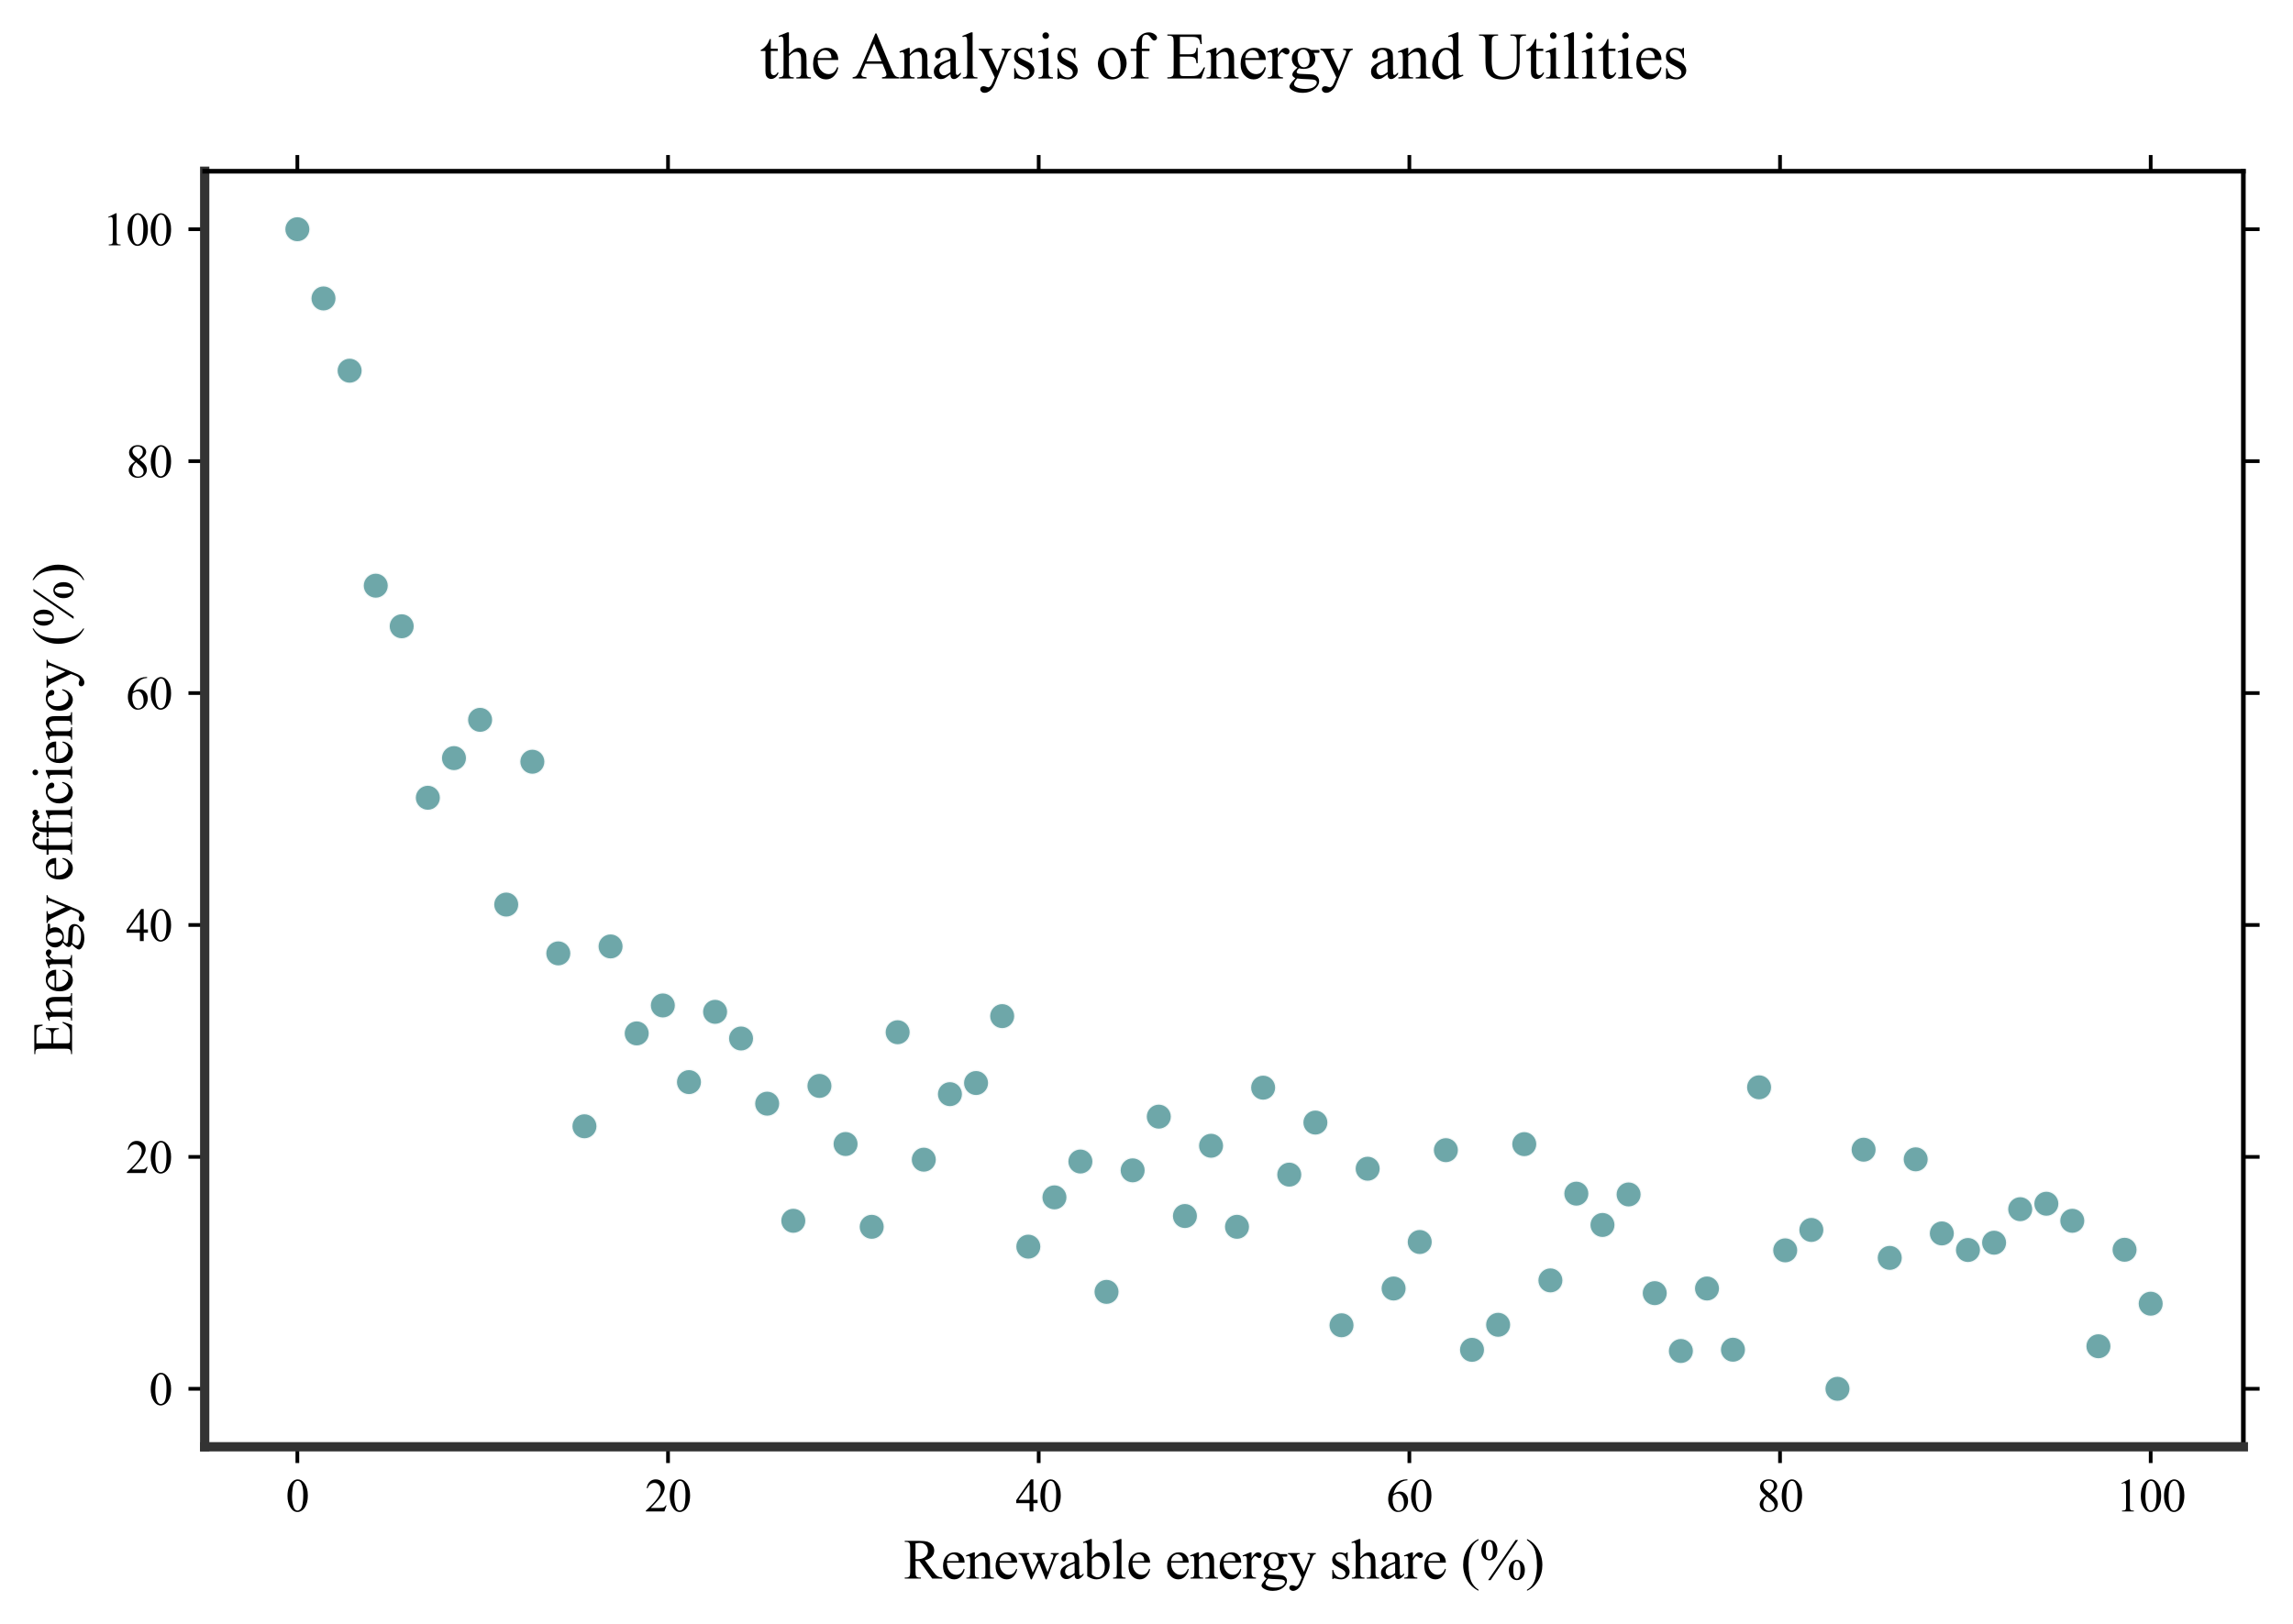 <?xml version="1.0" encoding="utf-8" standalone="no"?>
<!DOCTYPE svg PUBLIC "-//W3C//DTD SVG 1.1//EN"
  "http://www.w3.org/Graphics/SVG/1.1/DTD/svg11.dtd">
<svg xmlns:xlink="http://www.w3.org/1999/xlink" width="494.252pt" height="350.126pt" viewBox="0 0 494.252 350.126" xmlns="http://www.w3.org/2000/svg" version="1.1">
 <defs>
  <style type="text/css">*{stroke-linejoin: round; stroke-linecap: butt}</style>
 </defs>
 <g id="figure_1">
  <g id="patch_1">
   <path d="M 0 350.126 
L 494.252 350.126 
L 494.252 0 
L 0 0 
z
" style="fill: #ffffff"/>
  </g>
  <g id="axes_1">
   <g id="patch_2">
    <path d="M 44.122 311.921 
L 483.552 311.921 
L 483.552 36.921 
L 44.122 36.921 
z
" style="fill: #ffffff"/>
   </g>
   <g id="PathCollection_1">
    <defs>
     <path id="m8695b2a716" d="M 0 2.83 
C 0.751 2.83 1.47 2.532 2.001 2.001 
C 2.532 1.47 2.83 0.751 2.83 0 
C 2.83 -0.751 2.532 -1.47 2.001 -2.001 
C 1.47 -2.532 0.751 -2.83 0 -2.83 
C -0.751 -2.83 -1.47 -2.532 -2.001 -2.001 
C -2.532 -1.47 -2.83 -0.751 -2.83 0 
C -2.83 0.751 -2.532 1.47 -2.001 2.001 
C -1.47 2.532 -0.751 2.83 0 2.83 
z
" style="stroke: #ffffff; stroke-opacity: 0.906; stroke-width: 0.5"/>
    </defs>
    <g clip-path="url(#pbbf3961259)">
     <use xlink:href="#m8695b2a716" x="64.096" y="49.421" style="fill: #5f9ea0; fill-opacity: 0.906; stroke: #ffffff; stroke-opacity: 0.906; stroke-width: 0.5"/>
     <use xlink:href="#m8695b2a716" x="69.729" y="64.346" style="fill: #5f9ea0; fill-opacity: 0.906; stroke: #ffffff; stroke-opacity: 0.906; stroke-width: 0.5"/>
     <use xlink:href="#m8695b2a716" x="75.361" y="79.921" style="fill: #5f9ea0; fill-opacity: 0.906; stroke: #ffffff; stroke-opacity: 0.906; stroke-width: 0.5"/>
     <use xlink:href="#m8695b2a716" x="80.994" y="126.271" style="fill: #5f9ea0; fill-opacity: 0.906; stroke: #ffffff; stroke-opacity: 0.906; stroke-width: 0.5"/>
     <use xlink:href="#m8695b2a716" x="86.587" y="135.021" style="fill: #5f9ea0; fill-opacity: 0.906; stroke: #ffffff; stroke-opacity: 0.906; stroke-width: 0.5"/>
     <use xlink:href="#m8695b2a716" x="92.219" y="171.996" style="fill: #5f9ea0; fill-opacity: 0.906; stroke: #ffffff; stroke-opacity: 0.906; stroke-width: 0.5"/>
     <use xlink:href="#m8695b2a716" x="97.852" y="163.446" style="fill: #5f9ea0; fill-opacity: 0.906; stroke: #ffffff; stroke-opacity: 0.906; stroke-width: 0.5"/>
     <use xlink:href="#m8695b2a716" x="103.485" y="155.196" style="fill: #5f9ea0; fill-opacity: 0.906; stroke: #ffffff; stroke-opacity: 0.906; stroke-width: 0.5"/>
     <use xlink:href="#m8695b2a716" x="109.118" y="195.021" style="fill: #5f9ea0; fill-opacity: 0.906; stroke: #ffffff; stroke-opacity: 0.906; stroke-width: 0.5"/>
     <use xlink:href="#m8695b2a716" x="114.75" y="164.221" style="fill: #5f9ea0; fill-opacity: 0.906; stroke: #ffffff; stroke-opacity: 0.906; stroke-width: 0.5"/>
     <use xlink:href="#m8695b2a716" x="120.343" y="205.546" style="fill: #5f9ea0; fill-opacity: 0.906; stroke: #ffffff; stroke-opacity: 0.906; stroke-width: 0.5"/>
     <use xlink:href="#m8695b2a716" x="125.976" y="242.821" style="fill: #5f9ea0; fill-opacity: 0.906; stroke: #ffffff; stroke-opacity: 0.906; stroke-width: 0.5"/>
     <use xlink:href="#m8695b2a716" x="131.608" y="204.046" style="fill: #5f9ea0; fill-opacity: 0.906; stroke: #ffffff; stroke-opacity: 0.906; stroke-width: 0.5"/>
     <use xlink:href="#m8695b2a716" x="137.241" y="222.796" style="fill: #5f9ea0; fill-opacity: 0.906; stroke: #ffffff; stroke-opacity: 0.906; stroke-width: 0.5"/>
     <use xlink:href="#m8695b2a716" x="142.874" y="216.771" style="fill: #5f9ea0; fill-opacity: 0.906; stroke: #ffffff; stroke-opacity: 0.906; stroke-width: 0.5"/>
     <use xlink:href="#m8695b2a716" x="148.506" y="233.296" style="fill: #5f9ea0; fill-opacity: 0.906; stroke: #ffffff; stroke-opacity: 0.906; stroke-width: 0.5"/>
     <use xlink:href="#m8695b2a716" x="154.139" y="218.146" style="fill: #5f9ea0; fill-opacity: 0.906; stroke: #ffffff; stroke-opacity: 0.906; stroke-width: 0.5"/>
     <use xlink:href="#m8695b2a716" x="159.732" y="223.896" style="fill: #5f9ea0; fill-opacity: 0.906; stroke: #ffffff; stroke-opacity: 0.906; stroke-width: 0.5"/>
     <use xlink:href="#m8695b2a716" x="165.365" y="237.946" style="fill: #5f9ea0; fill-opacity: 0.906; stroke: #ffffff; stroke-opacity: 0.906; stroke-width: 0.5"/>
     <use xlink:href="#m8695b2a716" x="170.997" y="263.196" style="fill: #5f9ea0; fill-opacity: 0.906; stroke: #ffffff; stroke-opacity: 0.906; stroke-width: 0.5"/>
     <use xlink:href="#m8695b2a716" x="176.63" y="234.121" style="fill: #5f9ea0; fill-opacity: 0.906; stroke: #ffffff; stroke-opacity: 0.906; stroke-width: 0.5"/>
     <use xlink:href="#m8695b2a716" x="182.263" y="246.646" style="fill: #5f9ea0; fill-opacity: 0.906; stroke: #ffffff; stroke-opacity: 0.906; stroke-width: 0.5"/>
     <use xlink:href="#m8695b2a716" x="187.895" y="264.496" style="fill: #5f9ea0; fill-opacity: 0.906; stroke: #ffffff; stroke-opacity: 0.906; stroke-width: 0.5"/>
     <use xlink:href="#m8695b2a716" x="193.488" y="222.546" style="fill: #5f9ea0; fill-opacity: 0.906; stroke: #ffffff; stroke-opacity: 0.906; stroke-width: 0.5"/>
     <use xlink:href="#m8695b2a716" x="199.121" y="250.021" style="fill: #5f9ea0; fill-opacity: 0.906; stroke: #ffffff; stroke-opacity: 0.906; stroke-width: 0.5"/>
     <use xlink:href="#m8695b2a716" x="204.754" y="235.896" style="fill: #5f9ea0; fill-opacity: 0.906; stroke: #ffffff; stroke-opacity: 0.906; stroke-width: 0.5"/>
     <use xlink:href="#m8695b2a716" x="210.386" y="233.496" style="fill: #5f9ea0; fill-opacity: 0.906; stroke: #ffffff; stroke-opacity: 0.906; stroke-width: 0.5"/>
     <use xlink:href="#m8695b2a716" x="216.019" y="219.071" style="fill: #5f9ea0; fill-opacity: 0.906; stroke: #ffffff; stroke-opacity: 0.906; stroke-width: 0.5"/>
     <use xlink:href="#m8695b2a716" x="221.652" y="268.771" style="fill: #5f9ea0; fill-opacity: 0.906; stroke: #ffffff; stroke-opacity: 0.906; stroke-width: 0.5"/>
     <use xlink:href="#m8695b2a716" x="227.284" y="258.146" style="fill: #5f9ea0; fill-opacity: 0.906; stroke: #ffffff; stroke-opacity: 0.906; stroke-width: 0.5"/>
     <use xlink:href="#m8695b2a716" x="232.877" y="250.421" style="fill: #5f9ea0; fill-opacity: 0.906; stroke: #ffffff; stroke-opacity: 0.906; stroke-width: 0.5"/>
     <use xlink:href="#m8695b2a716" x="238.51" y="278.521" style="fill: #5f9ea0; fill-opacity: 0.906; stroke: #ffffff; stroke-opacity: 0.906; stroke-width: 0.5"/>
     <use xlink:href="#m8695b2a716" x="244.142" y="252.321" style="fill: #5f9ea0; fill-opacity: 0.906; stroke: #ffffff; stroke-opacity: 0.906; stroke-width: 0.5"/>
     <use xlink:href="#m8695b2a716" x="249.775" y="240.746" style="fill: #5f9ea0; fill-opacity: 0.906; stroke: #ffffff; stroke-opacity: 0.906; stroke-width: 0.5"/>
     <use xlink:href="#m8695b2a716" x="255.408" y="262.171" style="fill: #5f9ea0; fill-opacity: 0.906; stroke: #ffffff; stroke-opacity: 0.906; stroke-width: 0.5"/>
     <use xlink:href="#m8695b2a716" x="261.041" y="247.021" style="fill: #5f9ea0; fill-opacity: 0.906; stroke: #ffffff; stroke-opacity: 0.906; stroke-width: 0.5"/>
     <use xlink:href="#m8695b2a716" x="266.633" y="264.496" style="fill: #5f9ea0; fill-opacity: 0.906; stroke: #ffffff; stroke-opacity: 0.906; stroke-width: 0.5"/>
     <use xlink:href="#m8695b2a716" x="272.266" y="234.496" style="fill: #5f9ea0; fill-opacity: 0.906; stroke: #ffffff; stroke-opacity: 0.906; stroke-width: 0.5"/>
     <use xlink:href="#m8695b2a716" x="277.899" y="253.246" style="fill: #5f9ea0; fill-opacity: 0.906; stroke: #ffffff; stroke-opacity: 0.906; stroke-width: 0.5"/>
     <use xlink:href="#m8695b2a716" x="283.531" y="242.021" style="fill: #5f9ea0; fill-opacity: 0.906; stroke: #ffffff; stroke-opacity: 0.906; stroke-width: 0.5"/>
     <use xlink:href="#m8695b2a716" x="289.164" y="285.721" style="fill: #5f9ea0; fill-opacity: 0.906; stroke: #ffffff; stroke-opacity: 0.906; stroke-width: 0.5"/>
     <use xlink:href="#m8695b2a716" x="294.797" y="251.971" style="fill: #5f9ea0; fill-opacity: 0.906; stroke: #ffffff; stroke-opacity: 0.906; stroke-width: 0.5"/>
     <use xlink:href="#m8695b2a716" x="300.389" y="277.796" style="fill: #5f9ea0; fill-opacity: 0.906; stroke: #ffffff; stroke-opacity: 0.906; stroke-width: 0.5"/>
     <use xlink:href="#m8695b2a716" x="306.022" y="267.771" style="fill: #5f9ea0; fill-opacity: 0.906; stroke: #ffffff; stroke-opacity: 0.906; stroke-width: 0.5"/>
     <use xlink:href="#m8695b2a716" x="311.655" y="247.971" style="fill: #5f9ea0; fill-opacity: 0.906; stroke: #ffffff; stroke-opacity: 0.906; stroke-width: 0.5"/>
     <use xlink:href="#m8695b2a716" x="317.288" y="291.021" style="fill: #5f9ea0; fill-opacity: 0.906; stroke: #ffffff; stroke-opacity: 0.906; stroke-width: 0.5"/>
     <use xlink:href="#m8695b2a716" x="322.92" y="285.621" style="fill: #5f9ea0; fill-opacity: 0.906; stroke: #ffffff; stroke-opacity: 0.906; stroke-width: 0.5"/>
     <use xlink:href="#m8695b2a716" x="328.553" y="246.671" style="fill: #5f9ea0; fill-opacity: 0.906; stroke: #ffffff; stroke-opacity: 0.906; stroke-width: 0.5"/>
     <use xlink:href="#m8695b2a716" x="334.186" y="276.046" style="fill: #5f9ea0; fill-opacity: 0.906; stroke: #ffffff; stroke-opacity: 0.906; stroke-width: 0.5"/>
     <use xlink:href="#m8695b2a716" x="339.778" y="257.346" style="fill: #5f9ea0; fill-opacity: 0.906; stroke: #ffffff; stroke-opacity: 0.906; stroke-width: 0.5"/>
     <use xlink:href="#m8695b2a716" x="345.411" y="264.096" style="fill: #5f9ea0; fill-opacity: 0.906; stroke: #ffffff; stroke-opacity: 0.906; stroke-width: 0.5"/>
     <use xlink:href="#m8695b2a716" x="351.044" y="257.521" style="fill: #5f9ea0; fill-opacity: 0.906; stroke: #ffffff; stroke-opacity: 0.906; stroke-width: 0.5"/>
     <use xlink:href="#m8695b2a716" x="356.676" y="278.796" style="fill: #5f9ea0; fill-opacity: 0.906; stroke: #ffffff; stroke-opacity: 0.906; stroke-width: 0.5"/>
     <use xlink:href="#m8695b2a716" x="362.309" y="291.271" style="fill: #5f9ea0; fill-opacity: 0.906; stroke: #ffffff; stroke-opacity: 0.906; stroke-width: 0.5"/>
     <use xlink:href="#m8695b2a716" x="367.942" y="277.796" style="fill: #5f9ea0; fill-opacity: 0.906; stroke: #ffffff; stroke-opacity: 0.906; stroke-width: 0.5"/>
     <use xlink:href="#m8695b2a716" x="373.535" y="290.996" style="fill: #5f9ea0; fill-opacity: 0.906; stroke: #ffffff; stroke-opacity: 0.906; stroke-width: 0.5"/>
     <use xlink:href="#m8695b2a716" x="379.167" y="234.421" style="fill: #5f9ea0; fill-opacity: 0.906; stroke: #ffffff; stroke-opacity: 0.906; stroke-width: 0.5"/>
     <use xlink:href="#m8695b2a716" x="384.8" y="269.571" style="fill: #5f9ea0; fill-opacity: 0.906; stroke: #ffffff; stroke-opacity: 0.906; stroke-width: 0.5"/>
     <use xlink:href="#m8695b2a716" x="390.433" y="265.171" style="fill: #5f9ea0; fill-opacity: 0.906; stroke: #ffffff; stroke-opacity: 0.906; stroke-width: 0.5"/>
     <use xlink:href="#m8695b2a716" x="396.065" y="299.421" style="fill: #5f9ea0; fill-opacity: 0.906; stroke: #ffffff; stroke-opacity: 0.906; stroke-width: 0.5"/>
     <use xlink:href="#m8695b2a716" x="401.698" y="247.871" style="fill: #5f9ea0; fill-opacity: 0.906; stroke: #ffffff; stroke-opacity: 0.906; stroke-width: 0.5"/>
     <use xlink:href="#m8695b2a716" x="407.331" y="271.196" style="fill: #5f9ea0; fill-opacity: 0.906; stroke: #ffffff; stroke-opacity: 0.906; stroke-width: 0.5"/>
     <use xlink:href="#m8695b2a716" x="412.923" y="249.946" style="fill: #5f9ea0; fill-opacity: 0.906; stroke: #ffffff; stroke-opacity: 0.906; stroke-width: 0.5"/>
     <use xlink:href="#m8695b2a716" x="418.556" y="265.921" style="fill: #5f9ea0; fill-opacity: 0.906; stroke: #ffffff; stroke-opacity: 0.906; stroke-width: 0.5"/>
     <use xlink:href="#m8695b2a716" x="424.189" y="269.496" style="fill: #5f9ea0; fill-opacity: 0.906; stroke: #ffffff; stroke-opacity: 0.906; stroke-width: 0.5"/>
     <use xlink:href="#m8695b2a716" x="429.822" y="267.921" style="fill: #5f9ea0; fill-opacity: 0.906; stroke: #ffffff; stroke-opacity: 0.906; stroke-width: 0.5"/>
     <use xlink:href="#m8695b2a716" x="435.454" y="260.696" style="fill: #5f9ea0; fill-opacity: 0.906; stroke: #ffffff; stroke-opacity: 0.906; stroke-width: 0.5"/>
     <use xlink:href="#m8695b2a716" x="441.087" y="259.521" style="fill: #5f9ea0; fill-opacity: 0.906; stroke: #ffffff; stroke-opacity: 0.906; stroke-width: 0.5"/>
     <use xlink:href="#m8695b2a716" x="446.68" y="263.196" style="fill: #5f9ea0; fill-opacity: 0.906; stroke: #ffffff; stroke-opacity: 0.906; stroke-width: 0.5"/>
     <use xlink:href="#m8695b2a716" x="452.312" y="290.246" style="fill: #5f9ea0; fill-opacity: 0.906; stroke: #ffffff; stroke-opacity: 0.906; stroke-width: 0.5"/>
     <use xlink:href="#m8695b2a716" x="457.945" y="269.446" style="fill: #5f9ea0; fill-opacity: 0.906; stroke: #ffffff; stroke-opacity: 0.906; stroke-width: 0.5"/>
     <use xlink:href="#m8695b2a716" x="463.578" y="281.071" style="fill: #5f9ea0; fill-opacity: 0.906; stroke: #ffffff; stroke-opacity: 0.906; stroke-width: 0.5"/>
    </g>
   </g>
   <g id="matplotlib.axis_1">
    <g id="xtick_1">
     <g id="line2d_1">
      <defs>
       <path id="mbb1c14645b" d="M 0 0 
L 0 3.5 
" style="stroke: #000000; stroke-width: 0.8"/>
      </defs>
      <g>
       <use xlink:href="#mbb1c14645b" x="64.096" y="311.921" style="stroke: #000000; stroke-width: 0.8"/>
      </g>
     </g>
     <g id="line2d_2">
      <defs>
       <path id="m5f83b392dd" d="M 0 0 
L 0 -3.5 
" style="stroke: #000000; stroke-width: 0.8"/>
      </defs>
      <g>
       <use xlink:href="#m5f83b392dd" x="64.096" y="36.921" style="stroke: #000000; stroke-width: 0.8"/>
      </g>
     </g>
     <g id="text_1">
      <!-- 0 -->
      <g transform="translate(61.596 325.865) scale(0.1 -0.1)">
       <defs>
        <path id="TimesNewRomanPSMT-30" d="M 231 2094 
Q 231 2819 450 3342 
Q 669 3866 1031 4122 
Q 1313 4325 1613 4325 
Q 2100 4325 2488 3828 
Q 2972 3213 2972 2159 
Q 2972 1422 2759 906 
Q 2547 391 2217 158 
Q 1888 -75 1581 -75 
Q 975 -75 572 641 
Q 231 1244 231 2094 
z
M 844 2016 
Q 844 1141 1059 588 
Q 1238 122 1591 122 
Q 1759 122 1940 273 
Q 2122 425 2216 781 
Q 2359 1319 2359 2297 
Q 2359 3022 2209 3506 
Q 2097 3866 1919 4016 
Q 1791 4119 1609 4119 
Q 1397 4119 1231 3928 
Q 1006 3669 925 3112 
Q 844 2556 844 2016 
z
" transform="scale(0.016)"/>
       </defs>
       <use xlink:href="#TimesNewRomanPSMT-30"/>
      </g>
     </g>
    </g>
    <g id="xtick_2">
     <g id="line2d_3">
      <g>
       <use xlink:href="#mbb1c14645b" x="143.992" y="311.921" style="stroke: #000000; stroke-width: 0.8"/>
      </g>
     </g>
     <g id="line2d_4">
      <g>
       <use xlink:href="#m5f83b392dd" x="143.992" y="36.921" style="stroke: #000000; stroke-width: 0.8"/>
      </g>
     </g>
     <g id="text_2">
      <!-- 20 -->
      <g transform="translate(138.992 325.865) scale(0.1 -0.1)">
       <defs>
        <path id="TimesNewRomanPSMT-32" d="M 2934 816 
L 2638 0 
L 138 0 
L 138 116 
Q 1241 1122 1691 1759 
Q 2141 2397 2141 2925 
Q 2141 3328 1894 3587 
Q 1647 3847 1303 3847 
Q 991 3847 742 3664 
Q 494 3481 375 3128 
L 259 3128 
Q 338 3706 661 4015 
Q 984 4325 1469 4325 
Q 1984 4325 2329 3994 
Q 2675 3663 2675 3213 
Q 2675 2891 2525 2569 
Q 2294 2063 1775 1497 
Q 997 647 803 472 
L 1909 472 
Q 2247 472 2383 497 
Q 2519 522 2628 598 
Q 2738 675 2819 816 
L 2934 816 
z
" transform="scale(0.016)"/>
       </defs>
       <use xlink:href="#TimesNewRomanPSMT-32"/>
       <use xlink:href="#TimesNewRomanPSMT-30" transform="translate(50 0)"/>
      </g>
     </g>
    </g>
    <g id="xtick_3">
     <g id="line2d_5">
      <g>
       <use xlink:href="#mbb1c14645b" x="223.889" y="311.921" style="stroke: #000000; stroke-width: 0.8"/>
      </g>
     </g>
     <g id="line2d_6">
      <g>
       <use xlink:href="#m5f83b392dd" x="223.889" y="36.921" style="stroke: #000000; stroke-width: 0.8"/>
      </g>
     </g>
     <g id="text_3">
      <!-- 40 -->
      <g transform="translate(218.889 325.865) scale(0.1 -0.1)">
       <defs>
        <path id="TimesNewRomanPSMT-34" d="M 2978 1563 
L 2978 1119 
L 2409 1119 
L 2409 0 
L 1894 0 
L 1894 1119 
L 100 1119 
L 100 1519 
L 2066 4325 
L 2409 4325 
L 2409 1563 
L 2978 1563 
z
M 1894 1563 
L 1894 3666 
L 406 1563 
L 1894 1563 
z
" transform="scale(0.016)"/>
       </defs>
       <use xlink:href="#TimesNewRomanPSMT-34"/>
       <use xlink:href="#TimesNewRomanPSMT-30" transform="translate(50 0)"/>
      </g>
     </g>
    </g>
    <g id="xtick_4">
     <g id="line2d_7">
      <g>
       <use xlink:href="#mbb1c14645b" x="303.785" y="311.921" style="stroke: #000000; stroke-width: 0.8"/>
      </g>
     </g>
     <g id="line2d_8">
      <g>
       <use xlink:href="#m5f83b392dd" x="303.785" y="36.921" style="stroke: #000000; stroke-width: 0.8"/>
      </g>
     </g>
     <g id="text_4">
      <!-- 60 -->
      <g transform="translate(298.785 325.865) scale(0.1 -0.1)">
       <defs>
        <path id="TimesNewRomanPSMT-36" d="M 2869 4325 
L 2869 4209 
Q 2456 4169 2195 4045 
Q 1934 3922 1679 3669 
Q 1425 3416 1258 3105 
Q 1091 2794 978 2366 
Q 1428 2675 1881 2675 
Q 2316 2675 2634 2325 
Q 2953 1975 2953 1425 
Q 2953 894 2631 456 
Q 2244 -75 1606 -75 
Q 1172 -75 869 213 
Q 275 772 275 1663 
Q 275 2231 503 2743 
Q 731 3256 1154 3653 
Q 1578 4050 1965 4187 
Q 2353 4325 2688 4325 
L 2869 4325 
z
M 925 2138 
Q 869 1716 869 1456 
Q 869 1156 980 804 
Q 1091 453 1309 247 
Q 1469 100 1697 100 
Q 1969 100 2183 356 
Q 2397 613 2397 1088 
Q 2397 1622 2184 2012 
Q 1972 2403 1581 2403 
Q 1463 2403 1327 2353 
Q 1191 2303 925 2138 
z
" transform="scale(0.016)"/>
       </defs>
       <use xlink:href="#TimesNewRomanPSMT-36"/>
       <use xlink:href="#TimesNewRomanPSMT-30" transform="translate(50 0)"/>
      </g>
     </g>
    </g>
    <g id="xtick_5">
     <g id="line2d_9">
      <g>
       <use xlink:href="#mbb1c14645b" x="383.681" y="311.921" style="stroke: #000000; stroke-width: 0.8"/>
      </g>
     </g>
     <g id="line2d_10">
      <g>
       <use xlink:href="#m5f83b392dd" x="383.681" y="36.921" style="stroke: #000000; stroke-width: 0.8"/>
      </g>
     </g>
     <g id="text_5">
      <!-- 80 -->
      <g transform="translate(378.681 325.865) scale(0.1 -0.1)">
       <defs>
        <path id="TimesNewRomanPSMT-38" d="M 1228 2134 
Q 725 2547 579 2797 
Q 434 3047 434 3316 
Q 434 3728 753 4026 
Q 1072 4325 1600 4325 
Q 2113 4325 2425 4047 
Q 2738 3769 2738 3413 
Q 2738 3175 2569 2928 
Q 2400 2681 1866 2347 
Q 2416 1922 2594 1678 
Q 2831 1359 2831 1006 
Q 2831 559 2490 242 
Q 2150 -75 1597 -75 
Q 994 -75 656 303 
Q 388 606 388 966 
Q 388 1247 577 1523 
Q 766 1800 1228 2134 
z
M 1719 2469 
Q 2094 2806 2194 3001 
Q 2294 3197 2294 3444 
Q 2294 3772 2109 3958 
Q 1925 4144 1606 4144 
Q 1288 4144 1088 3959 
Q 888 3775 888 3528 
Q 888 3366 970 3203 
Q 1053 3041 1206 2894 
L 1719 2469 
z
M 1375 2016 
Q 1116 1797 991 1539 
Q 866 1281 866 981 
Q 866 578 1086 336 
Q 1306 94 1647 94 
Q 1984 94 2187 284 
Q 2391 475 2391 747 
Q 2391 972 2272 1150 
Q 2050 1481 1375 2016 
z
" transform="scale(0.016)"/>
       </defs>
       <use xlink:href="#TimesNewRomanPSMT-38"/>
       <use xlink:href="#TimesNewRomanPSMT-30" transform="translate(50 0)"/>
      </g>
     </g>
    </g>
    <g id="xtick_6">
     <g id="line2d_11">
      <g>
       <use xlink:href="#mbb1c14645b" x="463.578" y="311.921" style="stroke: #000000; stroke-width: 0.8"/>
      </g>
     </g>
     <g id="line2d_12">
      <g>
       <use xlink:href="#m5f83b392dd" x="463.578" y="36.921" style="stroke: #000000; stroke-width: 0.8"/>
      </g>
     </g>
     <g id="text_6">
      <!-- 100 -->
      <g transform="translate(456.078 325.865) scale(0.1 -0.1)">
       <defs>
        <path id="TimesNewRomanPSMT-31" d="M 750 3822 
L 1781 4325 
L 1884 4325 
L 1884 747 
Q 1884 391 1914 303 
Q 1944 216 2037 169 
Q 2131 122 2419 116 
L 2419 0 
L 825 0 
L 825 116 
Q 1125 122 1212 167 
Q 1300 213 1334 289 
Q 1369 366 1369 747 
L 1369 3034 
Q 1369 3497 1338 3628 
Q 1316 3728 1258 3775 
Q 1200 3822 1119 3822 
Q 1003 3822 797 3725 
L 750 3822 
z
" transform="scale(0.016)"/>
       </defs>
       <use xlink:href="#TimesNewRomanPSMT-31"/>
       <use xlink:href="#TimesNewRomanPSMT-30" transform="translate(50 0)"/>
       <use xlink:href="#TimesNewRomanPSMT-30" transform="translate(100 0)"/>
      </g>
     </g>
    </g>
    <g id="text_7">
     <!-- Renewable energy share (%) -->
     <g transform="translate(194.808 340.337) scale(0.12 -0.12)">
      <defs>
       <path id="TimesNewRomanPSMT-52" d="M 4325 0 
L 3194 0 
L 1759 1981 
Q 1600 1975 1500 1975 
Q 1459 1975 1412 1976 
Q 1366 1978 1316 1981 
L 1316 750 
Q 1316 350 1403 253 
Q 1522 116 1759 116 
L 1925 116 
L 1925 0 
L 109 0 
L 109 116 
L 269 116 
Q 538 116 653 291 
Q 719 388 719 750 
L 719 3488 
Q 719 3888 631 3984 
Q 509 4122 269 4122 
L 109 4122 
L 109 4238 
L 1653 4238 
Q 2328 4238 2648 4139 
Q 2969 4041 3192 3777 
Q 3416 3513 3416 3147 
Q 3416 2756 3161 2468 
Q 2906 2181 2372 2063 
L 3247 847 
Q 3547 428 3762 290 
Q 3978 153 4325 116 
L 4325 0 
z
M 1316 2178 
Q 1375 2178 1419 2176 
Q 1463 2175 1491 2175 
Q 2097 2175 2405 2437 
Q 2713 2700 2713 3106 
Q 2713 3503 2464 3751 
Q 2216 4000 1806 4000 
Q 1625 4000 1316 3941 
L 1316 2178 
z
" transform="scale(0.016)"/>
       <path id="TimesNewRomanPSMT-65" d="M 681 1784 
Q 678 1147 991 784 
Q 1303 422 1725 422 
Q 2006 422 2214 576 
Q 2422 731 2563 1106 
L 2659 1044 
Q 2594 616 2278 264 
Q 1963 -88 1488 -88 
Q 972 -88 605 314 
Q 238 716 238 1394 
Q 238 2128 614 2539 
Q 991 2950 1559 2950 
Q 2041 2950 2350 2633 
Q 2659 2316 2659 1784 
L 681 1784 
z
M 681 1966 
L 2006 1966 
Q 1991 2241 1941 2353 
Q 1863 2528 1708 2628 
Q 1553 2728 1384 2728 
Q 1125 2728 920 2526 
Q 716 2325 681 1966 
z
" transform="scale(0.016)"/>
       <path id="TimesNewRomanPSMT-6e" d="M 1034 2341 
Q 1538 2947 1994 2947 
Q 2228 2947 2397 2830 
Q 2566 2713 2666 2444 
Q 2734 2256 2734 1869 
L 2734 647 
Q 2734 375 2778 278 
Q 2813 200 2889 156 
Q 2966 113 3172 113 
L 3172 0 
L 1756 0 
L 1756 113 
L 1816 113 
Q 2016 113 2095 173 
Q 2175 234 2206 353 
Q 2219 400 2219 647 
L 2219 1819 
Q 2219 2209 2117 2386 
Q 2016 2563 1775 2563 
Q 1403 2563 1034 2156 
L 1034 647 
Q 1034 356 1069 288 
Q 1113 197 1189 155 
Q 1266 113 1500 113 
L 1500 0 
L 84 0 
L 84 113 
L 147 113 
Q 366 113 442 223 
Q 519 334 519 647 
L 519 1709 
Q 519 2225 495 2337 
Q 472 2450 423 2490 
Q 375 2531 294 2531 
Q 206 2531 84 2484 
L 38 2597 
L 900 2947 
L 1034 2947 
L 1034 2341 
z
" transform="scale(0.016)"/>
       <path id="TimesNewRomanPSMT-77" d="M 41 2863 
L 1241 2863 
L 1241 2747 
Q 1075 2734 1023 2687 
Q 972 2641 972 2553 
Q 972 2456 1025 2319 
L 1638 672 
L 2253 2013 
L 2091 2434 
Q 2016 2622 1894 2694 
Q 1825 2738 1638 2747 
L 1638 2863 
L 3000 2863 
L 3000 2747 
Q 2775 2738 2681 2666 
Q 2619 2616 2619 2506 
Q 2619 2444 2644 2378 
L 3294 734 
L 3897 2319 
Q 3959 2488 3959 2588 
Q 3959 2647 3898 2694 
Q 3838 2741 3659 2747 
L 3659 2863 
L 4563 2863 
L 4563 2747 
Q 4291 2706 4163 2378 
L 3206 -88 
L 3078 -88 
L 2363 1741 
L 1528 -88 
L 1413 -88 
L 494 2319 
Q 403 2547 315 2626 
Q 228 2706 41 2747 
L 41 2863 
z
" transform="scale(0.016)"/>
       <path id="TimesNewRomanPSMT-61" d="M 1822 413 
Q 1381 72 1269 19 
Q 1100 -59 909 -59 
Q 613 -59 420 144 
Q 228 347 228 678 
Q 228 888 322 1041 
Q 450 1253 767 1440 
Q 1084 1628 1822 1897 
L 1822 2009 
Q 1822 2438 1686 2597 
Q 1550 2756 1291 2756 
Q 1094 2756 978 2650 
Q 859 2544 859 2406 
L 866 2225 
Q 866 2081 792 2003 
Q 719 1925 600 1925 
Q 484 1925 411 2006 
Q 338 2088 338 2228 
Q 338 2497 613 2722 
Q 888 2947 1384 2947 
Q 1766 2947 2009 2819 
Q 2194 2722 2281 2516 
Q 2338 2381 2338 1966 
L 2338 994 
Q 2338 584 2353 492 
Q 2369 400 2405 369 
Q 2441 338 2488 338 
Q 2538 338 2575 359 
Q 2641 400 2828 588 
L 2828 413 
Q 2478 -56 2159 -56 
Q 2006 -56 1915 50 
Q 1825 156 1822 413 
z
M 1822 616 
L 1822 1706 
Q 1350 1519 1213 1441 
Q 966 1303 859 1153 
Q 753 1003 753 825 
Q 753 600 887 451 
Q 1022 303 1197 303 
Q 1434 303 1822 616 
z
" transform="scale(0.016)"/>
       <path id="TimesNewRomanPSMT-62" d="M 984 2369 
Q 1400 2947 1881 2947 
Q 2322 2947 2650 2570 
Q 2978 2194 2978 1541 
Q 2978 778 2472 313 
Q 2038 -88 1503 -88 
Q 1253 -88 995 3 
Q 738 94 469 275 
L 469 3241 
Q 469 3728 445 3840 
Q 422 3953 372 3993 
Q 322 4034 247 4034 
Q 159 4034 28 3984 
L -16 4094 
L 844 4444 
L 984 4444 
L 984 2369 
z
M 984 2169 
L 984 456 
Q 1144 300 1314 220 
Q 1484 141 1663 141 
Q 1947 141 2192 453 
Q 2438 766 2438 1363 
Q 2438 1913 2192 2208 
Q 1947 2503 1634 2503 
Q 1469 2503 1303 2419 
Q 1178 2356 984 2169 
z
" transform="scale(0.016)"/>
       <path id="TimesNewRomanPSMT-6c" d="M 1184 4444 
L 1184 647 
Q 1184 378 1223 290 
Q 1263 203 1344 158 
Q 1425 113 1647 113 
L 1647 0 
L 244 0 
L 244 113 
Q 441 113 512 153 
Q 584 194 625 287 
Q 666 381 666 647 
L 666 3247 
Q 666 3731 644 3842 
Q 622 3953 573 3993 
Q 525 4034 450 4034 
Q 369 4034 244 3984 
L 191 4094 
L 1044 4444 
L 1184 4444 
z
" transform="scale(0.016)"/>
       <path id="TimesNewRomanPSMT-20" transform="scale(0.016)"/>
       <path id="TimesNewRomanPSMT-72" d="M 1038 2947 
L 1038 2303 
Q 1397 2947 1775 2947 
Q 1947 2947 2059 2842 
Q 2172 2738 2172 2600 
Q 2172 2478 2090 2393 
Q 2009 2309 1897 2309 
Q 1788 2309 1652 2417 
Q 1516 2525 1450 2525 
Q 1394 2525 1328 2463 
Q 1188 2334 1038 2041 
L 1038 669 
Q 1038 431 1097 309 
Q 1138 225 1241 169 
Q 1344 113 1538 113 
L 1538 0 
L 72 0 
L 72 113 
Q 291 113 397 181 
Q 475 231 506 341 
Q 522 394 522 644 
L 522 1753 
Q 522 2253 501 2348 
Q 481 2444 426 2487 
Q 372 2531 291 2531 
Q 194 2531 72 2484 
L 41 2597 
L 906 2947 
L 1038 2947 
z
" transform="scale(0.016)"/>
       <path id="TimesNewRomanPSMT-67" d="M 966 1044 
Q 703 1172 562 1401 
Q 422 1631 422 1909 
Q 422 2334 742 2640 
Q 1063 2947 1563 2947 
Q 1972 2947 2272 2747 
L 2878 2747 
Q 3013 2747 3034 2739 
Q 3056 2731 3066 2713 
Q 3084 2684 3084 2613 
Q 3084 2531 3069 2500 
Q 3059 2484 3036 2475 
Q 3013 2466 2878 2466 
L 2506 2466 
Q 2681 2241 2681 1891 
Q 2681 1491 2375 1206 
Q 2069 922 1553 922 
Q 1341 922 1119 984 
Q 981 866 932 777 
Q 884 688 884 625 
Q 884 572 936 522 
Q 988 472 1138 450 
Q 1225 438 1575 428 
Q 2219 413 2409 384 
Q 2700 344 2873 169 
Q 3047 -6 3047 -263 
Q 3047 -616 2716 -925 
Q 2228 -1381 1444 -1381 
Q 841 -1381 425 -1109 
Q 191 -953 191 -784 
Q 191 -709 225 -634 
Q 278 -519 444 -313 
Q 466 -284 763 25 
Q 600 122 533 198 
Q 466 275 466 372 
Q 466 481 555 628 
Q 644 775 966 1044 
z
M 1509 2797 
Q 1278 2797 1122 2612 
Q 966 2428 966 2047 
Q 966 1553 1178 1281 
Q 1341 1075 1591 1075 
Q 1828 1075 1981 1253 
Q 2134 1431 2134 1813 
Q 2134 2309 1919 2591 
Q 1759 2797 1509 2797 
z
M 934 0 
Q 788 -159 713 -296 
Q 638 -434 638 -550 
Q 638 -700 819 -813 
Q 1131 -1006 1722 -1006 
Q 2284 -1006 2551 -807 
Q 2819 -609 2819 -384 
Q 2819 -222 2659 -153 
Q 2497 -84 2016 -72 
Q 1313 -53 934 0 
z
" transform="scale(0.016)"/>
       <path id="TimesNewRomanPSMT-79" d="M 38 2863 
L 1372 2863 
L 1372 2747 
L 1306 2747 
Q 1166 2747 1095 2686 
Q 1025 2625 1025 2534 
Q 1025 2413 1128 2197 
L 1825 753 
L 2466 2334 
Q 2519 2463 2519 2588 
Q 2519 2644 2497 2672 
Q 2472 2706 2419 2726 
Q 2366 2747 2231 2747 
L 2231 2863 
L 3163 2863 
L 3163 2747 
Q 3047 2734 2984 2696 
Q 2922 2659 2847 2556 
Q 2819 2513 2741 2316 
L 1575 -541 
Q 1406 -956 1132 -1168 
Q 859 -1381 606 -1381 
Q 422 -1381 303 -1275 
Q 184 -1169 184 -1031 
Q 184 -900 270 -820 
Q 356 -741 506 -741 
Q 609 -741 788 -809 
Q 913 -856 944 -856 
Q 1038 -856 1148 -759 
Q 1259 -663 1372 -384 
L 1575 113 
L 547 2272 
Q 500 2369 397 2513 
Q 319 2622 269 2659 
Q 197 2709 38 2747 
L 38 2863 
z
" transform="scale(0.016)"/>
       <path id="TimesNewRomanPSMT-73" d="M 2050 2947 
L 2050 1972 
L 1947 1972 
Q 1828 2431 1642 2597 
Q 1456 2763 1169 2763 
Q 950 2763 815 2647 
Q 681 2531 681 2391 
Q 681 2216 781 2091 
Q 878 1963 1175 1819 
L 1631 1597 
Q 2266 1288 2266 781 
Q 2266 391 1970 151 
Q 1675 -88 1309 -88 
Q 1047 -88 709 6 
Q 606 38 541 38 
Q 469 38 428 -44 
L 325 -44 
L 325 978 
L 428 978 
Q 516 541 762 319 
Q 1009 97 1316 97 
Q 1531 97 1667 223 
Q 1803 350 1803 528 
Q 1803 744 1651 891 
Q 1500 1038 1047 1263 
Q 594 1488 453 1669 
Q 313 1847 313 2119 
Q 313 2472 555 2709 
Q 797 2947 1181 2947 
Q 1350 2947 1591 2875 
Q 1750 2828 1803 2828 
Q 1853 2828 1881 2850 
Q 1909 2872 1947 2947 
L 2050 2947 
z
" transform="scale(0.016)"/>
       <path id="TimesNewRomanPSMT-68" d="M 1041 4444 
L 1041 2350 
Q 1388 2731 1591 2839 
Q 1794 2947 1997 2947 
Q 2241 2947 2416 2812 
Q 2591 2678 2675 2391 
Q 2734 2191 2734 1659 
L 2734 647 
Q 2734 375 2778 275 
Q 2809 200 2884 156 
Q 2959 113 3159 113 
L 3159 0 
L 1753 0 
L 1753 113 
L 1819 113 
Q 2019 113 2097 173 
Q 2175 234 2206 353 
Q 2216 403 2216 647 
L 2216 1659 
Q 2216 2128 2167 2275 
Q 2119 2422 2012 2495 
Q 1906 2569 1756 2569 
Q 1603 2569 1437 2487 
Q 1272 2406 1041 2159 
L 1041 647 
Q 1041 353 1073 281 
Q 1106 209 1195 161 
Q 1284 113 1503 113 
L 1503 0 
L 84 0 
L 84 113 
Q 275 113 384 172 
Q 447 203 484 290 
Q 522 378 522 647 
L 522 3238 
Q 522 3728 498 3840 
Q 475 3953 426 3993 
Q 378 4034 297 4034 
Q 231 4034 84 3984 
L 41 4094 
L 897 4444 
L 1041 4444 
z
" transform="scale(0.016)"/>
       <path id="TimesNewRomanPSMT-28" d="M 1988 -1253 
L 1988 -1369 
Q 1516 -1131 1200 -813 
Q 750 -359 506 256 
Q 263 872 263 1534 
Q 263 2503 741 3301 
Q 1219 4100 1988 4444 
L 1988 4313 
Q 1603 4100 1356 3731 
Q 1109 3363 987 2797 
Q 866 2231 866 1616 
Q 866 947 969 400 
Q 1050 -31 1165 -292 
Q 1281 -553 1476 -793 
Q 1672 -1034 1988 -1253 
z
" transform="scale(0.016)"/>
       <path id="TimesNewRomanPSMT-25" d="M 4350 4334 
L 1263 -175 
L 984 -175 
L 4072 4334 
L 4350 4334 
z
M 1138 4334 
Q 1559 4334 1792 3984 
Q 2025 3634 2025 3181 
Q 2025 2638 1762 2341 
Q 1500 2044 1131 2044 
Q 884 2044 678 2180 
Q 472 2316 348 2584 
Q 225 2853 225 3181 
Q 225 3509 350 3786 
Q 475 4063 692 4198 
Q 909 4334 1138 4334 
z
M 1128 4159 
Q 969 4159 845 3971 
Q 722 3784 722 3184 
Q 722 2750 791 2522 
Q 844 2350 956 2256 
Q 1022 2200 1119 2200 
Q 1269 2200 1375 2363 
Q 1531 2603 1531 3166 
Q 1531 3759 1378 4000 
Q 1278 4159 1128 4159 
z
M 4206 2103 
Q 4428 2103 4648 1962 
Q 4869 1822 4989 1553 
Q 5109 1284 5109 963 
Q 5109 409 4843 117 
Q 4578 -175 4216 -175 
Q 3988 -175 3773 -34 
Q 3559 106 3436 367 
Q 3313 628 3313 963 
Q 3313 1291 3436 1562 
Q 3559 1834 3773 1968 
Q 3988 2103 4206 2103 
z
M 4209 1938 
Q 4059 1938 3950 1769 
Q 3809 1550 3809 941 
Q 3809 381 3953 159 
Q 4059 0 4209 0 
Q 4353 0 4466 172 
Q 4616 400 4616 956 
Q 4616 1544 4466 1778 
Q 4363 1938 4209 1938 
z
" transform="scale(0.016)"/>
       <path id="TimesNewRomanPSMT-29" d="M 144 4313 
L 144 4444 
Q 619 4209 934 3891 
Q 1381 3434 1625 2820 
Q 1869 2206 1869 1541 
Q 1869 572 1392 -226 
Q 916 -1025 144 -1369 
L 144 -1253 
Q 528 -1038 776 -670 
Q 1025 -303 1145 264 
Q 1266 831 1266 1447 
Q 1266 2113 1163 2663 
Q 1084 3094 967 3353 
Q 850 3613 656 3853 
Q 463 4094 144 4313 
z
" transform="scale(0.016)"/>
      </defs>
      <use xlink:href="#TimesNewRomanPSMT-52"/>
      <use xlink:href="#TimesNewRomanPSMT-65" transform="translate(66.699 0)"/>
      <use xlink:href="#TimesNewRomanPSMT-6e" transform="translate(111.084 0)"/>
      <use xlink:href="#TimesNewRomanPSMT-65" transform="translate(161.084 0)"/>
      <use xlink:href="#TimesNewRomanPSMT-77" transform="translate(205.469 0)"/>
      <use xlink:href="#TimesNewRomanPSMT-61" transform="translate(277.686 0)"/>
      <use xlink:href="#TimesNewRomanPSMT-62" transform="translate(322.07 0)"/>
      <use xlink:href="#TimesNewRomanPSMT-6c" transform="translate(372.07 0)"/>
      <use xlink:href="#TimesNewRomanPSMT-65" transform="translate(399.854 0)"/>
      <use xlink:href="#TimesNewRomanPSMT-20" transform="translate(444.238 0)"/>
      <use xlink:href="#TimesNewRomanPSMT-65" transform="translate(469.238 0)"/>
      <use xlink:href="#TimesNewRomanPSMT-6e" transform="translate(513.623 0)"/>
      <use xlink:href="#TimesNewRomanPSMT-65" transform="translate(563.623 0)"/>
      <use xlink:href="#TimesNewRomanPSMT-72" transform="translate(608.008 0)"/>
      <use xlink:href="#TimesNewRomanPSMT-67" transform="translate(639.559 0)"/>
      <use xlink:href="#TimesNewRomanPSMT-79" transform="translate(689.559 0)"/>
      <use xlink:href="#TimesNewRomanPSMT-20" transform="translate(739.559 0)"/>
      <use xlink:href="#TimesNewRomanPSMT-73" transform="translate(764.559 0)"/>
      <use xlink:href="#TimesNewRomanPSMT-68" transform="translate(803.475 0)"/>
      <use xlink:href="#TimesNewRomanPSMT-61" transform="translate(853.475 0)"/>
      <use xlink:href="#TimesNewRomanPSMT-72" transform="translate(897.859 0)"/>
      <use xlink:href="#TimesNewRomanPSMT-65" transform="translate(931.16 0)"/>
      <use xlink:href="#TimesNewRomanPSMT-20" transform="translate(975.545 0)"/>
      <use xlink:href="#TimesNewRomanPSMT-28" transform="translate(1000.545 0)"/>
      <use xlink:href="#TimesNewRomanPSMT-25" transform="translate(1033.846 0)"/>
      <use xlink:href="#TimesNewRomanPSMT-29" transform="translate(1117.146 0)"/>
     </g>
    </g>
   </g>
   <g id="matplotlib.axis_2">
    <g id="ytick_1">
     <g id="line2d_13">
      <defs>
       <path id="m207bf0e2b1" d="M 0 0 
L -3.5 0 
" style="stroke: #000000; stroke-width: 0.8"/>
      </defs>
      <g>
       <use xlink:href="#m207bf0e2b1" x="44.122" y="299.421" style="stroke: #000000; stroke-width: 0.8"/>
      </g>
     </g>
     <g id="line2d_14">
      <defs>
       <path id="m1260a62d69" d="M 0 0 
L 3.5 0 
" style="stroke: #000000; stroke-width: 0.8"/>
      </defs>
      <g>
       <use xlink:href="#m1260a62d69" x="483.552" y="299.421" style="stroke: #000000; stroke-width: 0.8"/>
      </g>
     </g>
     <g id="text_8">
      <!-- 0 -->
      <g transform="translate(32.122 302.893) scale(0.1 -0.1)">
       <use xlink:href="#TimesNewRomanPSMT-30"/>
      </g>
     </g>
    </g>
    <g id="ytick_2">
     <g id="line2d_15">
      <g>
       <use xlink:href="#m207bf0e2b1" x="44.122" y="249.421" style="stroke: #000000; stroke-width: 0.8"/>
      </g>
     </g>
     <g id="line2d_16">
      <g>
       <use xlink:href="#m1260a62d69" x="483.552" y="249.421" style="stroke: #000000; stroke-width: 0.8"/>
      </g>
     </g>
     <g id="text_9">
      <!-- 20 -->
      <g transform="translate(27.122 252.893) scale(0.1 -0.1)">
       <use xlink:href="#TimesNewRomanPSMT-32"/>
       <use xlink:href="#TimesNewRomanPSMT-30" transform="translate(50 0)"/>
      </g>
     </g>
    </g>
    <g id="ytick_3">
     <g id="line2d_17">
      <g>
       <use xlink:href="#m207bf0e2b1" x="44.122" y="199.421" style="stroke: #000000; stroke-width: 0.8"/>
      </g>
     </g>
     <g id="line2d_18">
      <g>
       <use xlink:href="#m1260a62d69" x="483.552" y="199.421" style="stroke: #000000; stroke-width: 0.8"/>
      </g>
     </g>
     <g id="text_10">
      <!-- 40 -->
      <g transform="translate(27.122 202.893) scale(0.1 -0.1)">
       <use xlink:href="#TimesNewRomanPSMT-34"/>
       <use xlink:href="#TimesNewRomanPSMT-30" transform="translate(50 0)"/>
      </g>
     </g>
    </g>
    <g id="ytick_4">
     <g id="line2d_19">
      <g>
       <use xlink:href="#m207bf0e2b1" x="44.122" y="149.421" style="stroke: #000000; stroke-width: 0.8"/>
      </g>
     </g>
     <g id="line2d_20">
      <g>
       <use xlink:href="#m1260a62d69" x="483.552" y="149.421" style="stroke: #000000; stroke-width: 0.8"/>
      </g>
     </g>
     <g id="text_11">
      <!-- 60 -->
      <g transform="translate(27.122 152.893) scale(0.1 -0.1)">
       <use xlink:href="#TimesNewRomanPSMT-36"/>
       <use xlink:href="#TimesNewRomanPSMT-30" transform="translate(50 0)"/>
      </g>
     </g>
    </g>
    <g id="ytick_5">
     <g id="line2d_21">
      <g>
       <use xlink:href="#m207bf0e2b1" x="44.122" y="99.421" style="stroke: #000000; stroke-width: 0.8"/>
      </g>
     </g>
     <g id="line2d_22">
      <g>
       <use xlink:href="#m1260a62d69" x="483.552" y="99.421" style="stroke: #000000; stroke-width: 0.8"/>
      </g>
     </g>
     <g id="text_12">
      <!-- 80 -->
      <g transform="translate(27.122 102.893) scale(0.1 -0.1)">
       <use xlink:href="#TimesNewRomanPSMT-38"/>
       <use xlink:href="#TimesNewRomanPSMT-30" transform="translate(50 0)"/>
      </g>
     </g>
    </g>
    <g id="ytick_6">
     <g id="line2d_23">
      <g>
       <use xlink:href="#m207bf0e2b1" x="44.122" y="49.421" style="stroke: #000000; stroke-width: 0.8"/>
      </g>
     </g>
     <g id="line2d_24">
      <g>
       <use xlink:href="#m1260a62d69" x="483.552" y="49.421" style="stroke: #000000; stroke-width: 0.8"/>
      </g>
     </g>
     <g id="text_13">
      <!-- 100 -->
      <g transform="translate(22.122 52.893) scale(0.1 -0.1)">
       <use xlink:href="#TimesNewRomanPSMT-31"/>
       <use xlink:href="#TimesNewRomanPSMT-30" transform="translate(50 0)"/>
       <use xlink:href="#TimesNewRomanPSMT-30" transform="translate(100 0)"/>
      </g>
     </g>
    </g>
    <g id="text_14">
     <!-- Energy efficiency (%) -->
     <g transform="translate(15.533 227.514) rotate(-90) scale(0.12 -0.12)">
      <defs>
       <path id="TimesNewRomanPSMT-45" d="M 1338 4006 
L 1338 2331 
L 2269 2331 
Q 2631 2331 2753 2441 
Q 2916 2584 2934 2947 
L 3050 2947 
L 3050 1472 
L 2934 1472 
Q 2891 1781 2847 1869 
Q 2791 1978 2662 2040 
Q 2534 2103 2269 2103 
L 1338 2103 
L 1338 706 
Q 1338 425 1363 364 
Q 1388 303 1450 267 
Q 1513 231 1688 231 
L 2406 231 
Q 2766 231 2928 281 
Q 3091 331 3241 478 
Q 3434 672 3638 1063 
L 3763 1063 
L 3397 0 
L 131 0 
L 131 116 
L 281 116 
Q 431 116 566 188 
Q 666 238 702 338 
Q 738 438 738 747 
L 738 3500 
Q 738 3903 656 3997 
Q 544 4122 281 4122 
L 131 4122 
L 131 4238 
L 3397 4238 
L 3444 3309 
L 3322 3309 
Q 3256 3644 3176 3769 
Q 3097 3894 2941 3959 
Q 2816 4006 2500 4006 
L 1338 4006 
z
" transform="scale(0.016)"/>
       <path id="TimesNewRomanPSMT-66" d="M 1319 2638 
L 1319 756 
Q 1319 356 1406 250 
Q 1522 113 1716 113 
L 1975 113 
L 1975 0 
L 266 0 
L 266 113 
L 394 113 
Q 519 113 622 175 
Q 725 238 764 344 
Q 803 450 803 756 
L 803 2638 
L 247 2638 
L 247 2863 
L 803 2863 
L 803 3050 
Q 803 3478 940 3775 
Q 1078 4072 1361 4255 
Q 1644 4438 1997 4438 
Q 2325 4438 2600 4225 
Q 2781 4084 2781 3909 
Q 2781 3816 2700 3733 
Q 2619 3650 2525 3650 
Q 2453 3650 2373 3701 
Q 2294 3753 2178 3923 
Q 2063 4094 1966 4153 
Q 1869 4213 1750 4213 
Q 1606 4213 1506 4136 
Q 1406 4059 1362 3898 
Q 1319 3738 1319 3069 
L 1319 2863 
L 2056 2863 
L 2056 2638 
L 1319 2638 
z
" transform="scale(0.016)"/>
       <path id="TimesNewRomanPSMT-69" d="M 928 4444 
Q 1059 4444 1151 4351 
Q 1244 4259 1244 4128 
Q 1244 3997 1151 3903 
Q 1059 3809 928 3809 
Q 797 3809 703 3903 
Q 609 3997 609 4128 
Q 609 4259 701 4351 
Q 794 4444 928 4444 
z
M 1188 2947 
L 1188 647 
Q 1188 378 1227 289 
Q 1266 200 1342 156 
Q 1419 113 1622 113 
L 1622 0 
L 231 0 
L 231 113 
Q 441 113 512 153 
Q 584 194 626 287 
Q 669 381 669 647 
L 669 1750 
Q 669 2216 641 2353 
Q 619 2453 572 2492 
Q 525 2531 444 2531 
Q 356 2531 231 2484 
L 188 2597 
L 1050 2947 
L 1188 2947 
z
" transform="scale(0.016)"/>
       <path id="TimesNewRomanPSMT-63" d="M 2631 1088 
Q 2516 522 2178 217 
Q 1841 -88 1431 -88 
Q 944 -88 581 321 
Q 219 731 219 1428 
Q 219 2103 620 2525 
Q 1022 2947 1584 2947 
Q 2006 2947 2278 2723 
Q 2550 2500 2550 2259 
Q 2550 2141 2473 2067 
Q 2397 1994 2259 1994 
Q 2075 1994 1981 2113 
Q 1928 2178 1911 2362 
Q 1894 2547 1784 2644 
Q 1675 2738 1481 2738 
Q 1169 2738 978 2506 
Q 725 2200 725 1697 
Q 725 1184 976 792 
Q 1228 400 1656 400 
Q 1963 400 2206 609 
Q 2378 753 2541 1131 
L 2631 1088 
z
" transform="scale(0.016)"/>
      </defs>
      <use xlink:href="#TimesNewRomanPSMT-45"/>
      <use xlink:href="#TimesNewRomanPSMT-6e" transform="translate(61.084 0)"/>
      <use xlink:href="#TimesNewRomanPSMT-65" transform="translate(111.084 0)"/>
      <use xlink:href="#TimesNewRomanPSMT-72" transform="translate(155.469 0)"/>
      <use xlink:href="#TimesNewRomanPSMT-67" transform="translate(187.02 0)"/>
      <use xlink:href="#TimesNewRomanPSMT-79" transform="translate(237.02 0)"/>
      <use xlink:href="#TimesNewRomanPSMT-20" transform="translate(287.02 0)"/>
      <use xlink:href="#TimesNewRomanPSMT-65" transform="translate(312.02 0)"/>
      <use xlink:href="#TimesNewRomanPSMT-66" transform="translate(356.404 0)"/>
      <use xlink:href="#TimesNewRomanPSMT-66" transform="translate(387.955 0)"/>
      <use xlink:href="#TimesNewRomanPSMT-69" transform="translate(421.256 0)"/>
      <use xlink:href="#TimesNewRomanPSMT-63" transform="translate(449.039 0)"/>
      <use xlink:href="#TimesNewRomanPSMT-69" transform="translate(493.424 0)"/>
      <use xlink:href="#TimesNewRomanPSMT-65" transform="translate(521.207 0)"/>
      <use xlink:href="#TimesNewRomanPSMT-6e" transform="translate(565.592 0)"/>
      <use xlink:href="#TimesNewRomanPSMT-63" transform="translate(615.592 0)"/>
      <use xlink:href="#TimesNewRomanPSMT-79" transform="translate(659.977 0)"/>
      <use xlink:href="#TimesNewRomanPSMT-20" transform="translate(709.977 0)"/>
      <use xlink:href="#TimesNewRomanPSMT-28" transform="translate(734.977 0)"/>
      <use xlink:href="#TimesNewRomanPSMT-25" transform="translate(768.277 0)"/>
      <use xlink:href="#TimesNewRomanPSMT-29" transform="translate(851.578 0)"/>
     </g>
    </g>
   </g>
   <g id="patch_3">
    <path d="M 44.122 311.921 
L 44.122 36.921 
" style="fill: none; stroke: #333333; stroke-width: 2; stroke-linejoin: miter; stroke-linecap: square"/>
   </g>
   <g id="patch_4">
    <path d="M 483.552 311.921 
L 483.552 36.921 
" style="fill: none; stroke: #000000; stroke-linejoin: miter; stroke-linecap: square"/>
   </g>
   <g id="patch_5">
    <path d="M 44.122 311.921 
L 483.552 311.921 
" style="fill: none; stroke: #333333; stroke-width: 2; stroke-linejoin: miter; stroke-linecap: square"/>
   </g>
   <g id="patch_6">
    <path d="M 44.122 36.921 
L 483.552 36.921 
" style="fill: none; stroke: #000000; stroke-linejoin: miter; stroke-linecap: square"/>
   </g>
   <g id="text_15">
    <!-- the Analysis of Energy and Utilities -->
    <g transform="translate(163.834 16.921) scale(0.14 -0.14)">
     <defs>
      <path id="TimesNewRomanPSMT-74" d="M 1031 3803 
L 1031 2863 
L 1700 2863 
L 1700 2644 
L 1031 2644 
L 1031 788 
Q 1031 509 1111 412 
Q 1191 316 1316 316 
Q 1419 316 1516 380 
Q 1613 444 1666 569 
L 1788 569 
Q 1678 263 1478 108 
Q 1278 -47 1066 -47 
Q 922 -47 784 33 
Q 647 113 581 261 
Q 516 409 516 719 
L 516 2644 
L 63 2644 
L 63 2747 
Q 234 2816 414 2980 
Q 594 3144 734 3369 
Q 806 3488 934 3803 
L 1031 3803 
z
" transform="scale(0.016)"/>
      <path id="TimesNewRomanPSMT-41" d="M 2928 1419 
L 1288 1419 
L 1000 750 
Q 894 503 894 381 
Q 894 284 986 211 
Q 1078 138 1384 116 
L 1384 0 
L 50 0 
L 50 116 
Q 316 163 394 238 
Q 553 388 747 847 
L 2238 4334 
L 2347 4334 
L 3822 809 
Q 4000 384 4145 257 
Q 4291 131 4550 116 
L 4550 0 
L 2878 0 
L 2878 116 
Q 3131 128 3220 200 
Q 3309 272 3309 375 
Q 3309 513 3184 809 
L 2928 1419 
z
M 2841 1650 
L 2122 3363 
L 1384 1650 
L 2841 1650 
z
" transform="scale(0.016)"/>
      <path id="TimesNewRomanPSMT-6f" d="M 1600 2947 
Q 2250 2947 2644 2453 
Q 2978 2031 2978 1484 
Q 2978 1100 2793 706 
Q 2609 313 2286 112 
Q 1963 -88 1566 -88 
Q 919 -88 538 428 
Q 216 863 216 1403 
Q 216 1797 411 2186 
Q 606 2575 925 2761 
Q 1244 2947 1600 2947 
z
M 1503 2744 
Q 1338 2744 1170 2645 
Q 1003 2547 900 2300 
Q 797 2053 797 1666 
Q 797 1041 1045 587 
Q 1294 134 1700 134 
Q 2003 134 2200 384 
Q 2397 634 2397 1244 
Q 2397 2006 2069 2444 
Q 1847 2744 1503 2744 
z
" transform="scale(0.016)"/>
      <path id="TimesNewRomanPSMT-64" d="M 2222 322 
Q 2013 103 1813 7 
Q 1613 -88 1381 -88 
Q 913 -88 563 304 
Q 213 697 213 1313 
Q 213 1928 600 2439 
Q 988 2950 1597 2950 
Q 1975 2950 2222 2709 
L 2222 3238 
Q 2222 3728 2198 3840 
Q 2175 3953 2125 3993 
Q 2075 4034 2000 4034 
Q 1919 4034 1784 3984 
L 1744 4094 
L 2597 4444 
L 2738 4444 
L 2738 1134 
Q 2738 631 2761 520 
Q 2784 409 2836 365 
Q 2888 322 2956 322 
Q 3041 322 3181 375 
L 3216 266 
L 2366 -88 
L 2222 -88 
L 2222 322 
z
M 2222 541 
L 2222 2016 
Q 2203 2228 2109 2403 
Q 2016 2578 1861 2667 
Q 1706 2756 1559 2756 
Q 1284 2756 1069 2509 
Q 784 2184 784 1559 
Q 784 928 1059 592 
Q 1334 256 1672 256 
Q 1956 256 2222 541 
z
" transform="scale(0.016)"/>
      <path id="TimesNewRomanPSMT-55" d="M 3053 4122 
L 3053 4238 
L 4553 4238 
L 4553 4122 
L 4394 4122 
Q 4144 4122 4009 3913 
Q 3944 3816 3944 3463 
L 3944 1744 
Q 3944 1106 3817 754 
Q 3691 403 3320 151 
Q 2950 -100 2313 -100 
Q 1619 -100 1259 140 
Q 900 381 750 788 
Q 650 1066 650 1831 
L 650 3488 
Q 650 3878 542 4000 
Q 434 4122 194 4122 
L 34 4122 
L 34 4238 
L 1866 4238 
L 1866 4122 
L 1703 4122 
Q 1441 4122 1328 3956 
Q 1250 3844 1250 3488 
L 1250 1641 
Q 1250 1394 1295 1075 
Q 1341 756 1459 578 
Q 1578 400 1801 284 
Q 2025 169 2350 169 
Q 2766 169 3094 350 
Q 3422 531 3542 814 
Q 3663 1097 3663 1772 
L 3663 3488 
Q 3663 3884 3575 3984 
Q 3453 4122 3213 4122 
L 3053 4122 
z
" transform="scale(0.016)"/>
     </defs>
     <use xlink:href="#TimesNewRomanPSMT-74"/>
     <use xlink:href="#TimesNewRomanPSMT-68" transform="translate(27.783 0)"/>
     <use xlink:href="#TimesNewRomanPSMT-65" transform="translate(77.783 0)"/>
     <use xlink:href="#TimesNewRomanPSMT-20" transform="translate(122.168 0)"/>
     <use xlink:href="#TimesNewRomanPSMT-41" transform="translate(141.668 0)"/>
     <use xlink:href="#TimesNewRomanPSMT-6e" transform="translate(213.885 0)"/>
     <use xlink:href="#TimesNewRomanPSMT-61" transform="translate(263.885 0)"/>
     <use xlink:href="#TimesNewRomanPSMT-6c" transform="translate(308.27 0)"/>
     <use xlink:href="#TimesNewRomanPSMT-79" transform="translate(336.053 0)"/>
     <use xlink:href="#TimesNewRomanPSMT-73" transform="translate(386.053 0)"/>
     <use xlink:href="#TimesNewRomanPSMT-69" transform="translate(424.969 0)"/>
     <use xlink:href="#TimesNewRomanPSMT-73" transform="translate(452.752 0)"/>
     <use xlink:href="#TimesNewRomanPSMT-20" transform="translate(491.668 0)"/>
     <use xlink:href="#TimesNewRomanPSMT-6f" transform="translate(516.668 0)"/>
     <use xlink:href="#TimesNewRomanPSMT-66" transform="translate(566.668 0)"/>
     <use xlink:href="#TimesNewRomanPSMT-20" transform="translate(599.969 0)"/>
     <use xlink:href="#TimesNewRomanPSMT-45" transform="translate(624.969 0)"/>
     <use xlink:href="#TimesNewRomanPSMT-6e" transform="translate(686.053 0)"/>
     <use xlink:href="#TimesNewRomanPSMT-65" transform="translate(736.053 0)"/>
     <use xlink:href="#TimesNewRomanPSMT-72" transform="translate(780.438 0)"/>
     <use xlink:href="#TimesNewRomanPSMT-67" transform="translate(811.988 0)"/>
     <use xlink:href="#TimesNewRomanPSMT-79" transform="translate(861.988 0)"/>
     <use xlink:href="#TimesNewRomanPSMT-20" transform="translate(911.988 0)"/>
     <use xlink:href="#TimesNewRomanPSMT-61" transform="translate(936.988 0)"/>
     <use xlink:href="#TimesNewRomanPSMT-6e" transform="translate(981.373 0)"/>
     <use xlink:href="#TimesNewRomanPSMT-64" transform="translate(1031.373 0)"/>
     <use xlink:href="#TimesNewRomanPSMT-20" transform="translate(1081.373 0)"/>
     <use xlink:href="#TimesNewRomanPSMT-55" transform="translate(1106.373 0)"/>
     <use xlink:href="#TimesNewRomanPSMT-74" transform="translate(1178.59 0)"/>
     <use xlink:href="#TimesNewRomanPSMT-69" transform="translate(1206.373 0)"/>
     <use xlink:href="#TimesNewRomanPSMT-6c" transform="translate(1234.156 0)"/>
     <use xlink:href="#TimesNewRomanPSMT-69" transform="translate(1261.939 0)"/>
     <use xlink:href="#TimesNewRomanPSMT-74" transform="translate(1289.723 0)"/>
     <use xlink:href="#TimesNewRomanPSMT-69" transform="translate(1317.506 0)"/>
     <use xlink:href="#TimesNewRomanPSMT-65" transform="translate(1345.289 0)"/>
     <use xlink:href="#TimesNewRomanPSMT-73" transform="translate(1389.674 0)"/>
    </g>
   </g>
  </g>
 </g>
 <defs>
  <clipPath id="pbbf3961259">
   <rect x="44.122" y="36.921" width="439.43" height="275"/>
  </clipPath>
 </defs>
</svg>
